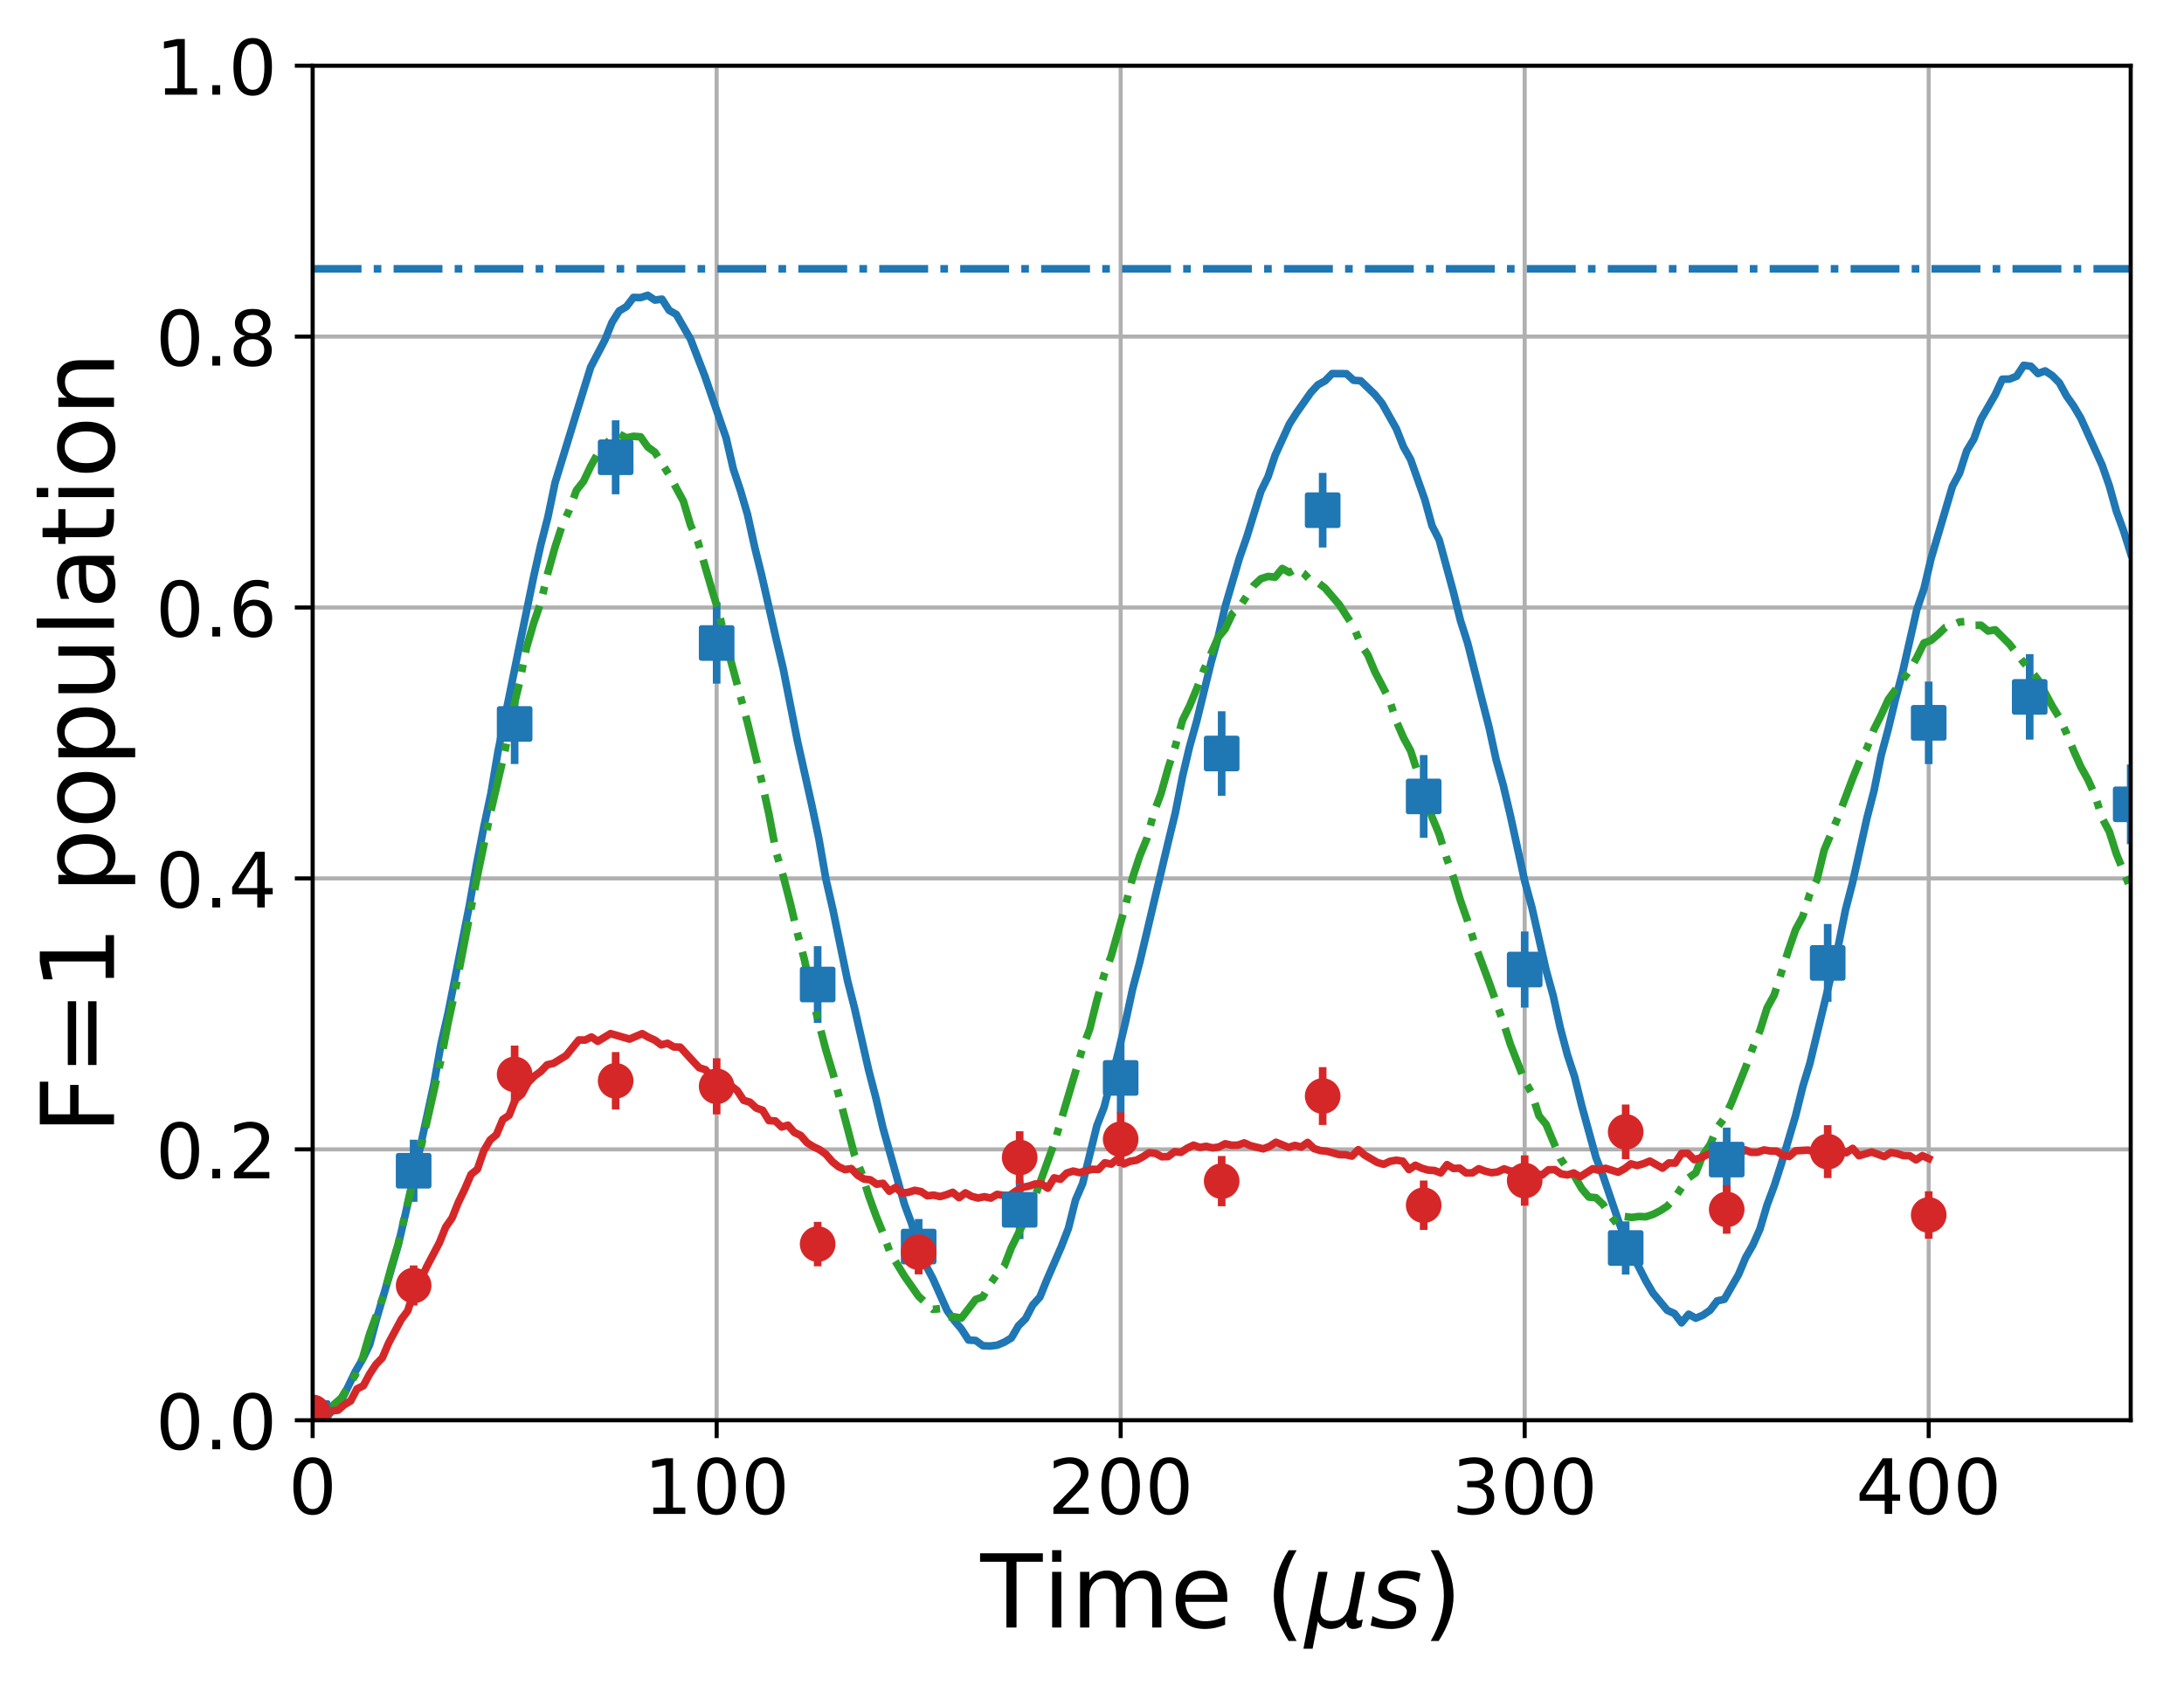 <?xml version="1.0" encoding="utf-8" standalone="no"?>
<!DOCTYPE svg PUBLIC "-//W3C//DTD SVG 1.1//EN"
  "http://www.w3.org/Graphics/SVG/1.1/DTD/svg11.dtd">
<!-- Created with matplotlib (http://matplotlib.org/) -->
<svg height="331pt" version="1.1" viewBox="0 0 429 331" width="429pt" xmlns="http://www.w3.org/2000/svg" xmlns:xlink="http://www.w3.org/1999/xlink">
 <defs>
  <style type="text/css">
*{stroke-linecap:butt;stroke-linejoin:round;}
  </style>
 </defs>
 <g id="figure_1">
  <g id="patch_1">
   <path d="M 0 331.128 
L 429.231 331.128 
L 429.231 0 
L 0 0 
z
" style="fill:none;"/>
  </g>
  <g id="axes_1">
   <g id="patch_2">
    <path d="M 61.411 279.011 
L 418.531 279.011 
L 418.531 12.899 
L 61.411 12.899 
z
" style="fill:none;"/>
   </g>
   <g id="matplotlib.axis_1">
    <g id="xtick_1">
     <g id="line2d_1">
      <path clip-path="url(#p7ee1867a2d)" d="M 61.411 279.011 
L 61.411 12.899 
" style="fill:none;stroke:#b0b0b0;stroke-linecap:square;stroke-width:0.8;"/>
     </g>
     <g id="line2d_2">
      <defs>
       <path d="M 0 0 
L 0 3.5 
" id="mc3ba7d20a4" style="stroke:#000000;stroke-width:0.8;"/>
      </defs>
      <g>
       <use style="stroke:#000000;stroke-width:0.8;" x="61.411" xlink:href="#mc3ba7d20a4" y="279.011"/>
      </g>
     </g>
     <g id="text_1">
      <!-- 0 -->
      <defs>
       <path d="M 31.781 66.406 
Q 24.172 66.406 20.328 58.906 
Q 16.5 51.422 16.5 36.375 
Q 16.5 21.391 20.328 13.891 
Q 24.172 6.391 31.781 6.391 
Q 39.453 6.391 43.281 13.891 
Q 47.125 21.391 47.125 36.375 
Q 47.125 51.422 43.281 58.906 
Q 39.453 66.406 31.781 66.406 
z
M 31.781 74.219 
Q 44.047 74.219 50.516 64.516 
Q 56.984 54.828 56.984 36.375 
Q 56.984 17.969 50.516 8.266 
Q 44.047 -1.422 31.781 -1.422 
Q 19.531 -1.422 13.062 8.266 
Q 6.594 17.969 6.594 36.375 
Q 6.594 54.828 13.062 64.516 
Q 19.531 74.219 31.781 74.219 
z
" id="DejaVuSans-30"/>
      </defs>
      <g transform="translate(56.639 297.408)scale(0.15 -0.15)">
       <use xlink:href="#DejaVuSans-30"/>
      </g>
     </g>
    </g>
    <g id="xtick_2">
     <g id="line2d_3">
      <path clip-path="url(#p7ee1867a2d)" d="M 140.771 279.011 
L 140.771 12.899 
" style="fill:none;stroke:#b0b0b0;stroke-linecap:square;stroke-width:0.8;"/>
     </g>
     <g id="line2d_4">
      <g>
       <use style="stroke:#000000;stroke-width:0.8;" x="140.771" xlink:href="#mc3ba7d20a4" y="279.011"/>
      </g>
     </g>
     <g id="text_2">
      <!-- 100 -->
      <defs>
       <path d="M 12.406 8.297 
L 28.516 8.297 
L 28.516 63.922 
L 10.984 60.406 
L 10.984 69.391 
L 28.422 72.906 
L 38.281 72.906 
L 38.281 8.297 
L 54.391 8.297 
L 54.391 0 
L 12.406 0 
z
" id="DejaVuSans-31"/>
      </defs>
      <g transform="translate(126.455 297.408)scale(0.15 -0.15)">
       <use xlink:href="#DejaVuSans-31"/>
       <use x="63.623" xlink:href="#DejaVuSans-30"/>
       <use x="127.246" xlink:href="#DejaVuSans-30"/>
      </g>
     </g>
    </g>
    <g id="xtick_3">
     <g id="line2d_5">
      <path clip-path="url(#p7ee1867a2d)" d="M 220.131 279.011 
L 220.131 12.899 
" style="fill:none;stroke:#b0b0b0;stroke-linecap:square;stroke-width:0.8;"/>
     </g>
     <g id="line2d_6">
      <g>
       <use style="stroke:#000000;stroke-width:0.8;" x="220.131" xlink:href="#mc3ba7d20a4" y="279.011"/>
      </g>
     </g>
     <g id="text_3">
      <!-- 200 -->
      <defs>
       <path d="M 19.188 8.297 
L 53.609 8.297 
L 53.609 0 
L 7.328 0 
L 7.328 8.297 
Q 12.938 14.109 22.625 23.891 
Q 32.328 33.688 34.812 36.531 
Q 39.547 41.844 41.422 45.531 
Q 43.312 49.219 43.312 52.781 
Q 43.312 58.594 39.234 62.25 
Q 35.156 65.922 28.609 65.922 
Q 23.969 65.922 18.812 64.312 
Q 13.672 62.703 7.812 59.422 
L 7.812 69.391 
Q 13.766 71.781 18.938 73 
Q 24.125 74.219 28.422 74.219 
Q 39.75 74.219 46.484 68.547 
Q 53.219 62.891 53.219 53.422 
Q 53.219 48.922 51.531 44.891 
Q 49.859 40.875 45.406 35.406 
Q 44.188 33.984 37.641 27.219 
Q 31.109 20.453 19.188 8.297 
z
" id="DejaVuSans-32"/>
      </defs>
      <g transform="translate(205.815 297.408)scale(0.15 -0.15)">
       <use xlink:href="#DejaVuSans-32"/>
       <use x="63.623" xlink:href="#DejaVuSans-30"/>
       <use x="127.246" xlink:href="#DejaVuSans-30"/>
      </g>
     </g>
    </g>
    <g id="xtick_4">
     <g id="line2d_7">
      <path clip-path="url(#p7ee1867a2d)" d="M 299.491 279.011 
L 299.491 12.899 
" style="fill:none;stroke:#b0b0b0;stroke-linecap:square;stroke-width:0.8;"/>
     </g>
     <g id="line2d_8">
      <g>
       <use style="stroke:#000000;stroke-width:0.8;" x="299.491" xlink:href="#mc3ba7d20a4" y="279.011"/>
      </g>
     </g>
     <g id="text_4">
      <!-- 300 -->
      <defs>
       <path d="M 40.578 39.312 
Q 47.656 37.797 51.625 33 
Q 55.609 28.219 55.609 21.188 
Q 55.609 10.406 48.188 4.484 
Q 40.766 -1.422 27.094 -1.422 
Q 22.516 -1.422 17.656 -0.516 
Q 12.797 0.391 7.625 2.203 
L 7.625 11.719 
Q 11.719 9.328 16.594 8.109 
Q 21.484 6.891 26.812 6.891 
Q 36.078 6.891 40.938 10.547 
Q 45.797 14.203 45.797 21.188 
Q 45.797 27.641 41.281 31.266 
Q 36.766 34.906 28.719 34.906 
L 20.219 34.906 
L 20.219 43.016 
L 29.109 43.016 
Q 36.375 43.016 40.234 45.922 
Q 44.094 48.828 44.094 54.297 
Q 44.094 59.906 40.109 62.906 
Q 36.141 65.922 28.719 65.922 
Q 24.656 65.922 20.016 65.031 
Q 15.375 64.156 9.812 62.312 
L 9.812 71.094 
Q 15.438 72.656 20.344 73.438 
Q 25.25 74.219 29.594 74.219 
Q 40.828 74.219 47.359 69.109 
Q 53.906 64.016 53.906 55.328 
Q 53.906 49.266 50.438 45.094 
Q 46.969 40.922 40.578 39.312 
z
" id="DejaVuSans-33"/>
      </defs>
      <g transform="translate(285.175 297.408)scale(0.15 -0.15)">
       <use xlink:href="#DejaVuSans-33"/>
       <use x="63.623" xlink:href="#DejaVuSans-30"/>
       <use x="127.246" xlink:href="#DejaVuSans-30"/>
      </g>
     </g>
    </g>
    <g id="xtick_5">
     <g id="line2d_9">
      <path clip-path="url(#p7ee1867a2d)" d="M 378.851 279.011 
L 378.851 12.899 
" style="fill:none;stroke:#b0b0b0;stroke-linecap:square;stroke-width:0.8;"/>
     </g>
     <g id="line2d_10">
      <g>
       <use style="stroke:#000000;stroke-width:0.8;" x="378.851" xlink:href="#mc3ba7d20a4" y="279.011"/>
      </g>
     </g>
     <g id="text_5">
      <!-- 400 -->
      <defs>
       <path d="M 37.797 64.312 
L 12.891 25.391 
L 37.797 25.391 
z
M 35.203 72.906 
L 47.609 72.906 
L 47.609 25.391 
L 58.016 25.391 
L 58.016 17.188 
L 47.609 17.188 
L 47.609 0 
L 37.797 0 
L 37.797 17.188 
L 4.891 17.188 
L 4.891 26.703 
z
" id="DejaVuSans-34"/>
      </defs>
      <g transform="translate(364.535 297.408)scale(0.15 -0.15)">
       <use xlink:href="#DejaVuSans-34"/>
       <use x="63.623" xlink:href="#DejaVuSans-30"/>
       <use x="127.246" xlink:href="#DejaVuSans-30"/>
      </g>
     </g>
    </g>
    <g id="text_6">
     <!-- Time ($\mu s$) -->
     <defs>
      <path d="M -0.297 72.906 
L 61.375 72.906 
L 61.375 64.594 
L 35.5 64.594 
L 35.5 0 
L 25.594 0 
L 25.594 64.594 
L -0.297 64.594 
z
" id="DejaVuSans-54"/>
      <path d="M 9.422 54.688 
L 18.406 54.688 
L 18.406 0 
L 9.422 0 
z
M 9.422 75.984 
L 18.406 75.984 
L 18.406 64.594 
L 9.422 64.594 
z
" id="DejaVuSans-69"/>
      <path d="M 52 44.188 
Q 55.375 50.25 60.062 53.125 
Q 64.75 56 71.094 56 
Q 79.641 56 84.281 50.016 
Q 88.922 44.047 88.922 33.016 
L 88.922 0 
L 79.891 0 
L 79.891 32.719 
Q 79.891 40.578 77.094 44.375 
Q 74.312 48.188 68.609 48.188 
Q 61.625 48.188 57.562 43.547 
Q 53.516 38.922 53.516 30.906 
L 53.516 0 
L 44.484 0 
L 44.484 32.719 
Q 44.484 40.625 41.703 44.406 
Q 38.922 48.188 33.109 48.188 
Q 26.219 48.188 22.156 43.531 
Q 18.109 38.875 18.109 30.906 
L 18.109 0 
L 9.078 0 
L 9.078 54.688 
L 18.109 54.688 
L 18.109 46.188 
Q 21.188 51.219 25.484 53.609 
Q 29.781 56 35.688 56 
Q 41.656 56 45.828 52.969 
Q 50 49.953 52 44.188 
z
" id="DejaVuSans-6d"/>
      <path d="M 56.203 29.594 
L 56.203 25.203 
L 14.891 25.203 
Q 15.484 15.922 20.484 11.062 
Q 25.484 6.203 34.422 6.203 
Q 39.594 6.203 44.453 7.469 
Q 49.312 8.734 54.109 11.281 
L 54.109 2.781 
Q 49.266 0.734 44.188 -0.344 
Q 39.109 -1.422 33.891 -1.422 
Q 20.797 -1.422 13.156 6.188 
Q 5.516 13.812 5.516 26.812 
Q 5.516 40.234 12.766 48.109 
Q 20.016 56 32.328 56 
Q 43.359 56 49.781 48.891 
Q 56.203 41.797 56.203 29.594 
z
M 47.219 32.234 
Q 47.125 39.594 43.094 43.984 
Q 39.062 48.391 32.422 48.391 
Q 24.906 48.391 20.391 44.141 
Q 15.875 39.891 15.188 32.172 
z
" id="DejaVuSans-65"/>
      <path id="DejaVuSans-20"/>
      <path d="M 31 75.875 
Q 24.469 64.656 21.281 53.656 
Q 18.109 42.672 18.109 31.391 
Q 18.109 20.125 21.312 9.062 
Q 24.516 -2 31 -13.188 
L 23.188 -13.188 
Q 15.875 -1.703 12.234 9.375 
Q 8.594 20.453 8.594 31.391 
Q 8.594 42.281 12.203 53.312 
Q 15.828 64.359 23.188 75.875 
z
" id="DejaVuSans-28"/>
      <path d="M -1.312 -20.797 
L 13.375 54.688 
L 22.406 54.688 
L 15.766 20.656 
Q 15.578 19.625 15.422 18.359 
Q 15.281 17.094 15.281 15.828 
Q 15.281 11.281 18.141 8.828 
Q 21 6.391 26.312 6.391 
Q 33.547 6.391 37.984 10.484 
Q 42.438 14.594 44 22.797 
L 50.203 54.688 
L 59.188 54.688 
L 51.031 12.641 
Q 50.828 11.719 50.75 11.031 
Q 50.688 10.359 50.688 9.812 
Q 50.688 8.297 51.297 7.594 
Q 51.906 6.891 53.219 6.891 
Q 53.719 6.891 54.562 7.125 
Q 55.422 7.375 56.984 8.016 
L 55.609 0.781 
Q 53.469 -0.297 51.516 -0.859 
Q 49.562 -1.422 47.703 -1.422 
Q 44.484 -1.422 42.656 0.625 
Q 40.828 2.688 40.828 6.297 
Q 38.094 2.391 34.297 0.484 
Q 30.516 -1.422 25.391 -1.422 
Q 20.844 -1.422 17.453 0.672 
Q 14.062 2.781 12.984 6.203 
L 7.719 -20.797 
z
" id="DejaVuSans-Oblique-3bc"/>
      <path d="M 50 53.078 
L 48.297 44.578 
Q 44.734 46.531 40.766 47.5 
Q 36.812 48.484 32.625 48.484 
Q 25.531 48.484 21.453 46.062 
Q 17.391 43.656 17.391 39.5 
Q 17.391 34.672 26.859 32.078 
Q 27.594 31.891 27.938 31.781 
L 30.812 30.906 
Q 39.797 28.422 42.797 25.688 
Q 45.797 22.953 45.797 18.219 
Q 45.797 9.516 38.891 4.047 
Q 31.984 -1.422 20.797 -1.422 
Q 16.453 -1.422 11.672 -0.578 
Q 6.891 0.25 1.125 2 
L 2.875 11.281 
Q 7.812 8.734 12.594 7.422 
Q 17.391 6.109 21.781 6.109 
Q 28.375 6.109 32.5 8.938 
Q 36.625 11.766 36.625 16.109 
Q 36.625 20.797 25.781 23.688 
L 24.859 23.922 
L 21.781 24.703 
Q 14.938 26.516 11.766 29.469 
Q 8.594 32.422 8.594 37.016 
Q 8.594 45.75 15.156 50.875 
Q 21.734 56 33.016 56 
Q 37.453 56 41.672 55.266 
Q 45.906 54.547 50 53.078 
z
" id="DejaVuSans-Oblique-73"/>
      <path d="M 8.016 75.875 
L 15.828 75.875 
Q 23.141 64.359 26.781 53.312 
Q 30.422 42.281 30.422 31.391 
Q 30.422 20.453 26.781 9.375 
Q 23.141 -1.703 15.828 -13.188 
L 8.016 -13.188 
Q 14.5 -2 17.703 9.062 
Q 20.906 20.125 20.906 31.391 
Q 20.906 42.672 17.703 53.656 
Q 14.5 64.656 8.016 75.875 
z
" id="DejaVuSans-29"/>
     </defs>
     <g transform="translate(192.571 319.728)scale(0.2 -0.2)">
      <use transform="translate(0 0.016)" xlink:href="#DejaVuSans-54"/>
      <use transform="translate(61.084 0.016)" xlink:href="#DejaVuSans-69"/>
      <use transform="translate(88.867 0.016)" xlink:href="#DejaVuSans-6d"/>
      <use transform="translate(186.279 0.016)" xlink:href="#DejaVuSans-65"/>
      <use transform="translate(247.803 0.016)" xlink:href="#DejaVuSans-20"/>
      <use transform="translate(279.59 0.016)" xlink:href="#DejaVuSans-28"/>
      <use transform="translate(318.604 0.016)" xlink:href="#DejaVuSans-Oblique-3bc"/>
      <use transform="translate(382.227 0.016)" xlink:href="#DejaVuSans-Oblique-73"/>
      <use transform="translate(434.326 0.016)" xlink:href="#DejaVuSans-29"/>
     </g>
    </g>
   </g>
   <g id="matplotlib.axis_2">
    <g id="ytick_1">
     <g id="line2d_11">
      <path clip-path="url(#p7ee1867a2d)" d="M 61.411 279.011 
L 418.531 279.011 
" style="fill:none;stroke:#b0b0b0;stroke-linecap:square;stroke-width:0.8;"/>
     </g>
     <g id="line2d_12">
      <defs>
       <path d="M 0 0 
L -3.5 0 
" id="m076691c1f5" style="stroke:#000000;stroke-width:0.8;"/>
      </defs>
      <g>
       <use style="stroke:#000000;stroke-width:0.8;" x="61.411" xlink:href="#m076691c1f5" y="279.011"/>
      </g>
     </g>
     <g id="text_7">
      <!-- 0.0 -->
      <defs>
       <path d="M 10.688 12.406 
L 21 12.406 
L 21 0 
L 10.688 0 
z
" id="DejaVuSans-2e"/>
      </defs>
      <g transform="translate(30.556 284.71)scale(0.15 -0.15)">
       <use xlink:href="#DejaVuSans-30"/>
       <use x="63.623" xlink:href="#DejaVuSans-2e"/>
       <use x="95.41" xlink:href="#DejaVuSans-30"/>
      </g>
     </g>
    </g>
    <g id="ytick_2">
     <g id="line2d_13">
      <path clip-path="url(#p7ee1867a2d)" d="M 61.411 225.788 
L 418.531 225.788 
" style="fill:none;stroke:#b0b0b0;stroke-linecap:square;stroke-width:0.8;"/>
     </g>
     <g id="line2d_14">
      <g>
       <use style="stroke:#000000;stroke-width:0.8;" x="61.411" xlink:href="#m076691c1f5" y="225.788"/>
      </g>
     </g>
     <g id="text_8">
      <!-- 0.2 -->
      <g transform="translate(30.556 231.487)scale(0.15 -0.15)">
       <use xlink:href="#DejaVuSans-30"/>
       <use x="63.623" xlink:href="#DejaVuSans-2e"/>
       <use x="95.41" xlink:href="#DejaVuSans-32"/>
      </g>
     </g>
    </g>
    <g id="ytick_3">
     <g id="line2d_15">
      <path clip-path="url(#p7ee1867a2d)" d="M 61.411 172.566 
L 418.531 172.566 
" style="fill:none;stroke:#b0b0b0;stroke-linecap:square;stroke-width:0.8;"/>
     </g>
     <g id="line2d_16">
      <g>
       <use style="stroke:#000000;stroke-width:0.8;" x="61.411" xlink:href="#m076691c1f5" y="172.566"/>
      </g>
     </g>
     <g id="text_9">
      <!-- 0.4 -->
      <g transform="translate(30.556 178.265)scale(0.15 -0.15)">
       <use xlink:href="#DejaVuSans-30"/>
       <use x="63.623" xlink:href="#DejaVuSans-2e"/>
       <use x="95.41" xlink:href="#DejaVuSans-34"/>
      </g>
     </g>
    </g>
    <g id="ytick_4">
     <g id="line2d_17">
      <path clip-path="url(#p7ee1867a2d)" d="M 61.411 119.344 
L 418.531 119.344 
" style="fill:none;stroke:#b0b0b0;stroke-linecap:square;stroke-width:0.8;"/>
     </g>
     <g id="line2d_18">
      <g>
       <use style="stroke:#000000;stroke-width:0.8;" x="61.411" xlink:href="#m076691c1f5" y="119.344"/>
      </g>
     </g>
     <g id="text_10">
      <!-- 0.6 -->
      <defs>
       <path d="M 33.016 40.375 
Q 26.375 40.375 22.484 35.828 
Q 18.609 31.297 18.609 23.391 
Q 18.609 15.531 22.484 10.953 
Q 26.375 6.391 33.016 6.391 
Q 39.656 6.391 43.531 10.953 
Q 47.406 15.531 47.406 23.391 
Q 47.406 31.297 43.531 35.828 
Q 39.656 40.375 33.016 40.375 
z
M 52.594 71.297 
L 52.594 62.312 
Q 48.875 64.062 45.094 64.984 
Q 41.312 65.922 37.594 65.922 
Q 27.828 65.922 22.672 59.328 
Q 17.531 52.734 16.797 39.406 
Q 19.672 43.656 24.016 45.922 
Q 28.375 48.188 33.594 48.188 
Q 44.578 48.188 50.953 41.516 
Q 57.328 34.859 57.328 23.391 
Q 57.328 12.156 50.688 5.359 
Q 44.047 -1.422 33.016 -1.422 
Q 20.359 -1.422 13.672 8.266 
Q 6.984 17.969 6.984 36.375 
Q 6.984 53.656 15.188 63.938 
Q 23.391 74.219 37.203 74.219 
Q 40.922 74.219 44.703 73.484 
Q 48.484 72.75 52.594 71.297 
z
" id="DejaVuSans-36"/>
      </defs>
      <g transform="translate(30.556 125.042)scale(0.15 -0.15)">
       <use xlink:href="#DejaVuSans-30"/>
       <use x="63.623" xlink:href="#DejaVuSans-2e"/>
       <use x="95.41" xlink:href="#DejaVuSans-36"/>
      </g>
     </g>
    </g>
    <g id="ytick_5">
     <g id="line2d_19">
      <path clip-path="url(#p7ee1867a2d)" d="M 61.411 66.121 
L 418.531 66.121 
" style="fill:none;stroke:#b0b0b0;stroke-linecap:square;stroke-width:0.8;"/>
     </g>
     <g id="line2d_20">
      <g>
       <use style="stroke:#000000;stroke-width:0.8;" x="61.411" xlink:href="#m076691c1f5" y="66.121"/>
      </g>
     </g>
     <g id="text_11">
      <!-- 0.8 -->
      <defs>
       <path d="M 31.781 34.625 
Q 24.75 34.625 20.719 30.859 
Q 16.703 27.094 16.703 20.516 
Q 16.703 13.922 20.719 10.156 
Q 24.75 6.391 31.781 6.391 
Q 38.812 6.391 42.859 10.172 
Q 46.922 13.969 46.922 20.516 
Q 46.922 27.094 42.891 30.859 
Q 38.875 34.625 31.781 34.625 
z
M 21.922 38.812 
Q 15.578 40.375 12.031 44.719 
Q 8.5 49.078 8.5 55.328 
Q 8.5 64.062 14.719 69.141 
Q 20.953 74.219 31.781 74.219 
Q 42.672 74.219 48.875 69.141 
Q 55.078 64.062 55.078 55.328 
Q 55.078 49.078 51.531 44.719 
Q 48 40.375 41.703 38.812 
Q 48.828 37.156 52.797 32.312 
Q 56.781 27.484 56.781 20.516 
Q 56.781 9.906 50.312 4.234 
Q 43.844 -1.422 31.781 -1.422 
Q 19.734 -1.422 13.25 4.234 
Q 6.781 9.906 6.781 20.516 
Q 6.781 27.484 10.781 32.312 
Q 14.797 37.156 21.922 38.812 
z
M 18.312 54.391 
Q 18.312 48.734 21.844 45.562 
Q 25.391 42.391 31.781 42.391 
Q 38.141 42.391 41.719 45.562 
Q 45.312 48.734 45.312 54.391 
Q 45.312 60.062 41.719 63.234 
Q 38.141 66.406 31.781 66.406 
Q 25.391 66.406 21.844 63.234 
Q 18.312 60.062 18.312 54.391 
z
" id="DejaVuSans-38"/>
      </defs>
      <g transform="translate(30.556 71.82)scale(0.15 -0.15)">
       <use xlink:href="#DejaVuSans-30"/>
       <use x="63.623" xlink:href="#DejaVuSans-2e"/>
       <use x="95.41" xlink:href="#DejaVuSans-38"/>
      </g>
     </g>
    </g>
    <g id="ytick_6">
     <g id="line2d_21">
      <path clip-path="url(#p7ee1867a2d)" d="M 61.411 12.899 
L 418.531 12.899 
" style="fill:none;stroke:#b0b0b0;stroke-linecap:square;stroke-width:0.8;"/>
     </g>
     <g id="line2d_22">
      <g>
       <use style="stroke:#000000;stroke-width:0.8;" x="61.411" xlink:href="#m076691c1f5" y="12.899"/>
      </g>
     </g>
     <g id="text_12">
      <!-- 1.0 -->
      <g transform="translate(30.556 18.598)scale(0.15 -0.15)">
       <use xlink:href="#DejaVuSans-31"/>
       <use x="63.623" xlink:href="#DejaVuSans-2e"/>
       <use x="95.41" xlink:href="#DejaVuSans-30"/>
      </g>
     </g>
    </g>
    <g id="text_13">
     <!-- F=1 population -->
     <defs>
      <path d="M 9.812 72.906 
L 51.703 72.906 
L 51.703 64.594 
L 19.672 64.594 
L 19.672 43.109 
L 48.578 43.109 
L 48.578 34.812 
L 19.672 34.812 
L 19.672 0 
L 9.812 0 
z
" id="DejaVuSans-46"/>
      <path d="M 10.594 45.406 
L 73.188 45.406 
L 73.188 37.203 
L 10.594 37.203 
z
M 10.594 25.484 
L 73.188 25.484 
L 73.188 17.188 
L 10.594 17.188 
z
" id="DejaVuSans-3d"/>
      <path d="M 18.109 8.203 
L 18.109 -20.797 
L 9.078 -20.797 
L 9.078 54.688 
L 18.109 54.688 
L 18.109 46.391 
Q 20.953 51.266 25.266 53.625 
Q 29.594 56 35.594 56 
Q 45.562 56 51.781 48.094 
Q 58.016 40.188 58.016 27.297 
Q 58.016 14.406 51.781 6.484 
Q 45.562 -1.422 35.594 -1.422 
Q 29.594 -1.422 25.266 0.953 
Q 20.953 3.328 18.109 8.203 
z
M 48.688 27.297 
Q 48.688 37.203 44.609 42.844 
Q 40.531 48.484 33.406 48.484 
Q 26.266 48.484 22.188 42.844 
Q 18.109 37.203 18.109 27.297 
Q 18.109 17.391 22.188 11.75 
Q 26.266 6.109 33.406 6.109 
Q 40.531 6.109 44.609 11.75 
Q 48.688 17.391 48.688 27.297 
z
" id="DejaVuSans-70"/>
      <path d="M 30.609 48.391 
Q 23.391 48.391 19.188 42.75 
Q 14.984 37.109 14.984 27.297 
Q 14.984 17.484 19.156 11.844 
Q 23.344 6.203 30.609 6.203 
Q 37.797 6.203 41.984 11.859 
Q 46.188 17.531 46.188 27.297 
Q 46.188 37.016 41.984 42.703 
Q 37.797 48.391 30.609 48.391 
z
M 30.609 56 
Q 42.328 56 49.016 48.375 
Q 55.719 40.766 55.719 27.297 
Q 55.719 13.875 49.016 6.219 
Q 42.328 -1.422 30.609 -1.422 
Q 18.844 -1.422 12.172 6.219 
Q 5.516 13.875 5.516 27.297 
Q 5.516 40.766 12.172 48.375 
Q 18.844 56 30.609 56 
z
" id="DejaVuSans-6f"/>
      <path d="M 8.5 21.578 
L 8.5 54.688 
L 17.484 54.688 
L 17.484 21.922 
Q 17.484 14.156 20.5 10.266 
Q 23.531 6.391 29.594 6.391 
Q 36.859 6.391 41.078 11.031 
Q 45.312 15.672 45.312 23.688 
L 45.312 54.688 
L 54.297 54.688 
L 54.297 0 
L 45.312 0 
L 45.312 8.406 
Q 42.047 3.422 37.719 1 
Q 33.406 -1.422 27.688 -1.422 
Q 18.266 -1.422 13.375 4.438 
Q 8.5 10.297 8.5 21.578 
z
M 31.109 56 
z
" id="DejaVuSans-75"/>
      <path d="M 9.422 75.984 
L 18.406 75.984 
L 18.406 0 
L 9.422 0 
z
" id="DejaVuSans-6c"/>
      <path d="M 34.281 27.484 
Q 23.391 27.484 19.188 25 
Q 14.984 22.516 14.984 16.5 
Q 14.984 11.719 18.141 8.906 
Q 21.297 6.109 26.703 6.109 
Q 34.188 6.109 38.703 11.406 
Q 43.219 16.703 43.219 25.484 
L 43.219 27.484 
z
M 52.203 31.203 
L 52.203 0 
L 43.219 0 
L 43.219 8.297 
Q 40.141 3.328 35.547 0.953 
Q 30.953 -1.422 24.312 -1.422 
Q 15.922 -1.422 10.953 3.297 
Q 6 8.016 6 15.922 
Q 6 25.141 12.172 29.828 
Q 18.359 34.516 30.609 34.516 
L 43.219 34.516 
L 43.219 35.406 
Q 43.219 41.609 39.141 45 
Q 35.062 48.391 27.688 48.391 
Q 23 48.391 18.547 47.266 
Q 14.109 46.141 10.016 43.891 
L 10.016 52.203 
Q 14.938 54.109 19.578 55.047 
Q 24.219 56 28.609 56 
Q 40.484 56 46.344 49.844 
Q 52.203 43.703 52.203 31.203 
z
" id="DejaVuSans-61"/>
      <path d="M 18.312 70.219 
L 18.312 54.688 
L 36.812 54.688 
L 36.812 47.703 
L 18.312 47.703 
L 18.312 18.016 
Q 18.312 11.328 20.141 9.422 
Q 21.969 7.516 27.594 7.516 
L 36.812 7.516 
L 36.812 0 
L 27.594 0 
Q 17.188 0 13.234 3.875 
Q 9.281 7.766 9.281 18.016 
L 9.281 47.703 
L 2.688 47.703 
L 2.688 54.688 
L 9.281 54.688 
L 9.281 70.219 
z
" id="DejaVuSans-74"/>
      <path d="M 54.891 33.016 
L 54.891 0 
L 45.906 0 
L 45.906 32.719 
Q 45.906 40.484 42.875 44.328 
Q 39.844 48.188 33.797 48.188 
Q 26.516 48.188 22.312 43.547 
Q 18.109 38.922 18.109 30.906 
L 18.109 0 
L 9.078 0 
L 9.078 54.688 
L 18.109 54.688 
L 18.109 46.188 
Q 21.344 51.125 25.703 53.562 
Q 30.078 56 35.797 56 
Q 45.219 56 50.047 50.172 
Q 54.891 44.344 54.891 33.016 
z
" id="DejaVuSans-6e"/>
     </defs>
     <g transform="translate(22.397 222.841)rotate(-90)scale(0.2 -0.2)">
      <use xlink:href="#DejaVuSans-46"/>
      <use x="57.52" xlink:href="#DejaVuSans-3d"/>
      <use x="141.309" xlink:href="#DejaVuSans-31"/>
      <use x="204.932" xlink:href="#DejaVuSans-20"/>
      <use x="236.719" xlink:href="#DejaVuSans-70"/>
      <use x="300.195" xlink:href="#DejaVuSans-6f"/>
      <use x="361.377" xlink:href="#DejaVuSans-70"/>
      <use x="424.854" xlink:href="#DejaVuSans-75"/>
      <use x="488.232" xlink:href="#DejaVuSans-6c"/>
      <use x="516.016" xlink:href="#DejaVuSans-61"/>
      <use x="577.295" xlink:href="#DejaVuSans-74"/>
      <use x="616.504" xlink:href="#DejaVuSans-69"/>
      <use x="644.287" xlink:href="#DejaVuSans-6f"/>
      <use x="705.469" xlink:href="#DejaVuSans-6e"/>
     </g>
    </g>
   </g>
   <g id="LineCollection_1">
    <path clip-path="url(#p7ee1867a2d)" d="M 61.411 279.011 
L 61.411 278.099 
" style="fill:none;stroke:#1f77b4;stroke-width:1.5;"/>
    <path clip-path="url(#p7ee1867a2d)" d="M 81.251 236.094 
L 81.251 223.887 
" style="fill:none;stroke:#1f77b4;stroke-width:1.5;"/>
    <path clip-path="url(#p7ee1867a2d)" d="M 101.091 150.098 
L 101.091 134.341 
" style="fill:none;stroke:#1f77b4;stroke-width:1.5;"/>
    <path clip-path="url(#p7ee1867a2d)" d="M 120.931 97.101 
L 120.931 82.557 
" style="fill:none;stroke:#1f77b4;stroke-width:1.5;"/>
    <path clip-path="url(#p7ee1867a2d)" d="M 140.771 134.309 
L 140.771 118.322 
" style="fill:none;stroke:#1f77b4;stroke-width:1.5;"/>
    <path clip-path="url(#p7ee1867a2d)" d="M 160.611 200.94 
L 160.611 185.87 
" style="fill:none;stroke:#1f77b4;stroke-width:1.5;"/>
    <path clip-path="url(#p7ee1867a2d)" d="M 180.451 250.294 
L 180.451 239.469 
" style="fill:none;stroke:#1f77b4;stroke-width:1.5;"/>
    <path clip-path="url(#p7ee1867a2d)" d="M 200.291 243.42 
L 200.291 231.917 
" style="fill:none;stroke:#1f77b4;stroke-width:1.5;"/>
    <path clip-path="url(#p7ee1867a2d)" d="M 220.131 218.727 
L 220.131 204.787 
" style="fill:none;stroke:#1f77b4;stroke-width:1.5;"/>
    <path clip-path="url(#p7ee1867a2d)" d="M 239.971 156.325 
L 239.971 139.727 
" style="fill:none;stroke:#1f77b4;stroke-width:1.5;"/>
    <path clip-path="url(#p7ee1867a2d)" d="M 259.811 107.554 
L 259.811 92.908 
" style="fill:none;stroke:#1f77b4;stroke-width:1.5;"/>
    <path clip-path="url(#p7ee1867a2d)" d="M 279.651 164.592 
L 279.651 148.327 
" style="fill:none;stroke:#1f77b4;stroke-width:1.5;"/>
    <path clip-path="url(#p7ee1867a2d)" d="M 299.491 197.943 
L 299.491 182.986 
" style="fill:none;stroke:#1f77b4;stroke-width:1.5;"/>
    <path clip-path="url(#p7ee1867a2d)" d="M 319.331 250.389 
L 319.331 239.945 
" style="fill:none;stroke:#1f77b4;stroke-width:1.5;"/>
    <path clip-path="url(#p7ee1867a2d)" d="M 339.171 234.084 
L 339.171 221.514 
" style="fill:none;stroke:#1f77b4;stroke-width:1.5;"/>
    <path clip-path="url(#p7ee1867a2d)" d="M 359.011 196.804 
L 359.011 181.518 
" style="fill:none;stroke:#1f77b4;stroke-width:1.5;"/>
    <path clip-path="url(#p7ee1867a2d)" d="M 378.851 150.107 
L 378.851 133.889 
" style="fill:none;stroke:#1f77b4;stroke-width:1.5;"/>
    <path clip-path="url(#p7ee1867a2d)" d="M 398.691 145.303 
L 398.691 128.511 
" style="fill:none;stroke:#1f77b4;stroke-width:1.5;"/>
    <path clip-path="url(#p7ee1867a2d)" d="M 418.531 165.83 
L 418.531 150.187 
" style="fill:none;stroke:#1f77b4;stroke-width:1.5;"/>
   </g>
   <g id="LineCollection_2">
    <path clip-path="url(#p7ee1867a2d)" d="M 61.411 278.391 
L 61.411 276.543 
" style="fill:none;stroke:#d62728;stroke-width:1.5;"/>
    <path clip-path="url(#p7ee1867a2d)" d="M 81.251 256.47 
L 81.251 248.591 
" style="fill:none;stroke:#d62728;stroke-width:1.5;"/>
    <path clip-path="url(#p7ee1867a2d)" d="M 101.091 216.714 
L 101.091 205.407 
" style="fill:none;stroke:#d62728;stroke-width:1.5;"/>
    <path clip-path="url(#p7ee1867a2d)" d="M 120.931 217.968 
L 120.931 206.678 
" style="fill:none;stroke:#d62728;stroke-width:1.5;"/>
    <path clip-path="url(#p7ee1867a2d)" d="M 140.771 218.923 
L 140.771 207.891 
" style="fill:none;stroke:#d62728;stroke-width:1.5;"/>
    <path clip-path="url(#p7ee1867a2d)" d="M 160.611 248.764 
L 160.611 240.03 
" style="fill:none;stroke:#d62728;stroke-width:1.5;"/>
    <path clip-path="url(#p7ee1867a2d)" d="M 180.451 250.334 
L 180.451 241.65 
" style="fill:none;stroke:#d62728;stroke-width:1.5;"/>
    <path clip-path="url(#p7ee1867a2d)" d="M 200.291 232.553 
L 200.291 222.23 
" style="fill:none;stroke:#d62728;stroke-width:1.5;"/>
    <path clip-path="url(#p7ee1867a2d)" d="M 220.131 229.091 
L 220.131 218.53 
" style="fill:none;stroke:#d62728;stroke-width:1.5;"/>
    <path clip-path="url(#p7ee1867a2d)" d="M 239.971 236.966 
L 239.971 227.096 
" style="fill:none;stroke:#d62728;stroke-width:1.5;"/>
    <path clip-path="url(#p7ee1867a2d)" d="M 259.811 220.999 
L 259.811 209.636 
" style="fill:none;stroke:#d62728;stroke-width:1.5;"/>
    <path clip-path="url(#p7ee1867a2d)" d="M 279.651 241.623 
L 279.651 231.908 
" style="fill:none;stroke:#d62728;stroke-width:1.5;"/>
    <path clip-path="url(#p7ee1867a2d)" d="M 299.491 236.865 
L 299.491 226.974 
" style="fill:none;stroke:#d62728;stroke-width:1.5;"/>
    <path clip-path="url(#p7ee1867a2d)" d="M 319.331 227.727 
L 319.331 216.987 
" style="fill:none;stroke:#d62728;stroke-width:1.5;"/>
    <path clip-path="url(#p7ee1867a2d)" d="M 339.171 242.364 
L 339.171 232.823 
" style="fill:none;stroke:#d62728;stroke-width:1.5;"/>
    <path clip-path="url(#p7ee1867a2d)" d="M 359.011 231.435 
L 359.011 221.037 
" style="fill:none;stroke:#d62728;stroke-width:1.5;"/>
    <path clip-path="url(#p7ee1867a2d)" d="M 378.851 243.338 
L 378.851 234.025 
" style="fill:none;stroke:#d62728;stroke-width:1.5;"/>
   </g>
   <g id="line2d_23">
    <path clip-path="url(#p7ee1867a2d)" d="M 61.411 278.571 
L 62.811 278.571 
L 64.212 278.275 
L 67.013 275.229 
L 69.814 269.414 
L 71.214 267.029 
L 72.615 264.146 
L 74.015 258.905 
L 76.816 249.463 
L 78.217 244.598 
L 79.617 238.579 
L 82.418 225.955 
L 85.219 213.009 
L 86.619 205.135 
L 88.02 199.003 
L 92.221 177.754 
L 93.622 169.777 
L 95.022 162.509 
L 96.423 155.94 
L 97.823 147.644 
L 102.025 126.873 
L 104.826 113.282 
L 106.226 107.033 
L 107.626 101.579 
L 109.027 94.841 
L 113.228 81.151 
L 116.029 72.11 
L 118.83 66.774 
L 120.231 63.307 
L 121.631 61.082 
L 123.032 60.256 
L 124.432 58.429 
L 125.833 58.466 
L 127.233 58.016 
L 128.634 58.951 
L 130.034 58.77 
L 131.434 60.962 
L 132.835 61.755 
L 135.636 66.613 
L 138.437 73.855 
L 142.638 86.049 
L 144.039 92.134 
L 145.439 96.333 
L 146.84 101.091 
L 148.24 107.47 
L 149.641 113.131 
L 152.442 125.448 
L 153.842 131.367 
L 156.643 145.584 
L 159.444 158.096 
L 160.844 164.727 
L 162.245 172.772 
L 163.645 178.87 
L 166.446 192.497 
L 167.847 198.012 
L 170.648 210.3 
L 172.048 215.675 
L 173.449 221.63 
L 177.65 236.556 
L 179.05 240.335 
L 180.451 245.136 
L 181.851 248.54 
L 183.252 251.2 
L 186.053 257.479 
L 187.453 259.432 
L 188.854 261.089 
L 190.254 263.252 
L 191.655 263.335 
L 193.055 264.367 
L 194.456 264.433 
L 195.856 264.263 
L 197.257 263.685 
L 198.657 262.842 
L 200.058 260.439 
L 201.458 259.053 
L 202.858 256.365 
L 204.259 254.812 
L 205.659 251.364 
L 208.46 244.945 
L 209.861 241.327 
L 211.261 235.743 
L 212.662 232.506 
L 215.463 221.126 
L 216.863 217.56 
L 219.664 206.739 
L 221.065 200.824 
L 222.465 194.33 
L 223.866 189.063 
L 229.467 165.437 
L 230.868 159.688 
L 232.268 152.575 
L 233.669 146.657 
L 235.069 141.67 
L 237.87 130.225 
L 239.271 125.207 
L 240.671 119.128 
L 243.472 109.587 
L 244.873 105.579 
L 247.674 96.517 
L 249.074 93.663 
L 250.474 89.436 
L 253.275 83.294 
L 254.676 81.101 
L 257.477 77.118 
L 258.877 75.594 
L 260.278 74.827 
L 261.678 73.393 
L 264.479 73.415 
L 265.88 74.704 
L 267.28 74.806 
L 270.081 77.513 
L 271.482 79.248 
L 274.282 84.234 
L 275.683 87.781 
L 277.083 90.262 
L 279.884 98.178 
L 281.285 103.28 
L 282.685 106.032 
L 285.486 116.3 
L 286.887 121.948 
L 288.287 126.338 
L 291.088 137.416 
L 292.489 142.861 
L 293.889 149.273 
L 295.29 154.296 
L 296.69 160.257 
L 299.491 173.072 
L 300.891 178.188 
L 303.692 190.554 
L 305.093 195.613 
L 306.493 201.97 
L 307.894 207.245 
L 309.294 211.522 
L 310.695 217.218 
L 313.496 227.399 
L 314.896 231.011 
L 317.697 239.248 
L 319.098 243.079 
L 320.498 246.135 
L 323.299 251.634 
L 324.699 254.03 
L 327.5 257.406 
L 328.901 258.035 
L 330.301 259.87 
L 331.702 258.178 
L 333.102 258.96 
L 334.503 258.372 
L 335.903 257.406 
L 337.304 255.558 
L 338.704 255.247 
L 341.505 250.369 
L 342.906 247.036 
L 344.306 244.598 
L 345.706 241.437 
L 347.107 236.71 
L 348.507 232.969 
L 349.908 228.625 
L 352.709 219.178 
L 354.109 213.498 
L 355.51 208.903 
L 361.112 185.758 
L 362.512 178.738 
L 363.913 173.337 
L 366.714 160.735 
L 368.114 155.318 
L 369.514 148.382 
L 370.915 143.178 
L 372.315 137.369 
L 373.716 132.073 
L 376.517 119.756 
L 377.917 115.672 
L 379.318 109.721 
L 383.519 95.524 
L 384.92 92.925 
L 386.32 88.559 
L 387.721 86.244 
L 389.121 82.367 
L 391.922 77.513 
L 393.322 74.493 
L 394.723 74.473 
L 396.123 73.909 
L 397.524 71.764 
L 398.924 71.957 
L 400.325 73.382 
L 401.725 72.863 
L 403.126 73.792 
L 404.526 75.21 
L 405.927 77.789 
L 407.327 79.772 
L 408.728 82.136 
L 412.929 91.415 
L 414.33 95.441 
L 415.73 100.454 
L 417.13 104.28 
L 418.531 108.749 
L 418.531 108.749 
" style="fill:none;stroke:#1f77b4;stroke-linecap:square;stroke-width:1.5;"/>
   </g>
   <g id="line2d_24">
    <path clip-path="url(#p7ee1867a2d)" d="M 61.411 278.571 
L 64.212 278.571 
L 65.612 275.888 
L 67.013 274.664 
L 69.814 270.071 
L 71.214 266.81 
L 72.615 262.013 
L 75.416 254.295 
L 76.816 249.06 
L 78.217 244.354 
L 83.818 220.548 
L 86.619 208.152 
L 88.02 200.904 
L 89.42 194.534 
L 93.622 172.783 
L 96.423 159.352 
L 99.224 147.318 
L 100.624 139.966 
L 102.025 134.172 
L 103.425 127.217 
L 104.826 122.398 
L 106.226 118.376 
L 107.626 112.481 
L 109.027 107.476 
L 110.427 103.186 
L 111.828 100.192 
L 113.228 96.31 
L 114.629 94.544 
L 116.029 91.587 
L 117.43 89.078 
L 118.83 87.333 
L 120.231 86.028 
L 121.631 85.284 
L 123.032 86.013 
L 124.432 85.713 
L 125.833 85.815 
L 127.233 87.802 
L 128.634 88.829 
L 131.434 93.272 
L 134.235 98.45 
L 135.636 103.155 
L 137.036 106.251 
L 139.837 115.864 
L 141.238 120.425 
L 142.638 126.404 
L 146.84 141.993 
L 149.641 153.562 
L 151.041 159.931 
L 152.442 167.363 
L 153.842 172.08 
L 155.242 177.469 
L 156.643 183.355 
L 158.043 188.649 
L 159.444 195.586 
L 162.245 206.317 
L 163.645 210.962 
L 166.446 221.539 
L 167.847 226.894 
L 169.247 230.429 
L 170.648 234.928 
L 172.048 238.785 
L 173.449 242.237 
L 174.849 246.106 
L 177.65 250.684 
L 180.451 254.671 
L 183.252 257.229 
L 184.652 257.082 
L 186.053 258.717 
L 187.453 258.684 
L 188.854 258.927 
L 191.655 255.275 
L 193.055 254.775 
L 194.456 252.284 
L 195.856 250.304 
L 197.257 248.734 
L 198.657 245.107 
L 201.458 239.423 
L 202.858 236.285 
L 207.06 224.657 
L 212.662 205.859 
L 214.062 202.115 
L 215.463 196.491 
L 216.863 191.556 
L 218.264 187.834 
L 221.065 177.947 
L 222.465 172.442 
L 223.866 168.185 
L 225.266 164.77 
L 226.666 159.612 
L 228.067 155.845 
L 229.467 150.86 
L 230.868 146.571 
L 232.268 141.519 
L 233.669 138.669 
L 235.069 135.319 
L 236.47 131.594 
L 239.271 125.253 
L 240.671 123.553 
L 242.072 120.554 
L 243.472 119.263 
L 246.273 115.007 
L 247.674 113.692 
L 249.074 113.245 
L 250.474 113.378 
L 251.875 111.68 
L 253.275 112.463 
L 254.676 111.689 
L 256.076 112.635 
L 257.477 114.076 
L 258.877 114.448 
L 260.278 115.532 
L 263.079 118.792 
L 265.88 123.12 
L 267.28 126.548 
L 268.681 128.65 
L 270.081 131.989 
L 272.882 137.369 
L 274.282 141.685 
L 275.683 144.902 
L 277.083 147.488 
L 281.285 160.489 
L 282.685 163.85 
L 284.086 168.348 
L 285.486 172.276 
L 286.887 176.943 
L 288.287 180.937 
L 289.688 185.445 
L 292.489 192.956 
L 295.29 200.808 
L 296.69 205.176 
L 299.491 212.322 
L 300.891 214.766 
L 302.292 219.186 
L 303.692 220.869 
L 306.493 227.567 
L 307.894 229.63 
L 309.294 231.075 
L 310.695 233.497 
L 312.095 235.159 
L 313.496 235.292 
L 314.896 236.621 
L 316.297 238.772 
L 317.697 240.513 
L 319.098 238.976 
L 320.498 239.161 
L 321.898 238.982 
L 323.299 239.032 
L 324.699 238.561 
L 326.1 237.856 
L 327.5 236.95 
L 328.901 235.435 
L 330.301 233.309 
L 331.702 231.388 
L 333.102 230.386 
L 334.503 226.899 
L 335.903 224.878 
L 337.304 221.535 
L 338.704 219.67 
L 340.105 216.632 
L 342.906 209.649 
L 344.306 205.814 
L 345.706 202.446 
L 347.107 198.004 
L 348.507 195.45 
L 351.308 186.654 
L 352.709 182.634 
L 354.109 180.043 
L 355.51 175.563 
L 356.91 172.801 
L 358.311 167.031 
L 361.112 160.362 
L 363.913 152.898 
L 365.313 149.458 
L 366.714 146.998 
L 368.114 143.26 
L 369.514 140.48 
L 370.915 137.419 
L 375.116 131.673 
L 376.517 129.163 
L 377.917 126.309 
L 379.318 125.798 
L 380.718 124.615 
L 382.119 123.258 
L 383.519 122.813 
L 384.92 122.181 
L 386.32 122.092 
L 387.721 122.851 
L 389.121 122.822 
L 390.522 123.967 
L 391.922 123.729 
L 394.723 126.535 
L 397.524 130.177 
L 398.924 131.705 
L 400.325 133.536 
L 403.126 138.718 
L 404.526 141.007 
L 405.927 144.045 
L 407.327 147.488 
L 408.728 150.62 
L 410.128 153.142 
L 411.529 156.252 
L 412.929 160.749 
L 414.33 163.374 
L 415.73 167.771 
L 418.531 174.636 
L 418.531 174.636 
" style="fill:none;stroke:#2ca02c;stroke-dasharray:9.6,2.4,1.5,2.4;stroke-dashoffset:0;stroke-width:1.5;"/>
   </g>
   <g id="line2d_25">
    <path clip-path="url(#p7ee1867a2d)" d="M 61.411 278.535 
L 62.656 278.535 
L 63.901 278.533 
L 65.146 277.159 
L 66.39 277.039 
L 67.635 275.959 
L 68.88 275.216 
L 70.125 272.834 
L 71.37 272.229 
L 72.615 269.913 
L 73.86 268.025 
L 75.104 266.732 
L 76.349 263.819 
L 78.839 259.171 
L 80.084 257.531 
L 81.329 253.669 
L 82.574 251.507 
L 83.818 248.856 
L 86.308 244.133 
L 87.553 241.046 
L 88.798 239.274 
L 90.043 236.175 
L 91.288 233.608 
L 92.533 230.705 
L 93.777 229.691 
L 95.022 226.088 
L 96.267 223.95 
L 97.512 222.911 
L 98.757 219.941 
L 100.002 219.093 
L 101.247 215.973 
L 102.491 214.96 
L 103.736 212.636 
L 104.981 211.393 
L 106.226 210.483 
L 107.471 209.178 
L 108.716 208.896 
L 111.205 207.364 
L 113.695 204.3 
L 114.94 204.314 
L 116.185 203.717 
L 117.43 204.563 
L 119.919 203.049 
L 123.654 204.126 
L 126.144 203.061 
L 127.389 203.772 
L 128.634 204.337 
L 129.878 205.265 
L 131.123 204.951 
L 132.368 205.67 
L 133.613 205.708 
L 136.103 208.431 
L 137.348 209.754 
L 138.592 210.158 
L 139.837 211.693 
L 141.082 211.5 
L 142.327 212.849 
L 143.572 213.281 
L 144.817 214.255 
L 146.062 216.152 
L 147.306 216.518 
L 148.551 217.674 
L 149.796 218.112 
L 151.041 220.144 
L 152.286 220.208 
L 153.531 221.39 
L 154.776 221.045 
L 156.021 222.464 
L 157.265 223.044 
L 158.51 224.47 
L 159.755 225.261 
L 161 225.857 
L 162.245 226.76 
L 163.49 228.21 
L 164.735 229.207 
L 165.979 229.77 
L 167.224 229.57 
L 168.469 230.877 
L 169.714 231.623 
L 170.959 231.773 
L 172.204 232.633 
L 173.449 232.459 
L 174.693 234.015 
L 175.938 233.252 
L 177.183 234.382 
L 178.428 234.231 
L 179.673 233.84 
L 180.918 234.08 
L 182.163 234.912 
L 183.407 234.78 
L 184.652 235.064 
L 185.897 234.707 
L 187.142 234.23 
L 188.387 235.283 
L 189.632 234.342 
L 190.877 235.024 
L 192.122 235.349 
L 193.366 235.097 
L 194.611 235.362 
L 195.856 234.641 
L 197.101 234.819 
L 198.346 234.832 
L 199.591 233.957 
L 200.836 233.259 
L 202.08 233.015 
L 203.325 232.598 
L 204.57 232.554 
L 205.815 233.421 
L 207.06 231.391 
L 208.305 231.667 
L 209.55 230.444 
L 210.794 230.059 
L 212.039 230.358 
L 214.529 229.703 
L 215.774 229.736 
L 217.019 228.43 
L 218.264 228.688 
L 219.509 227.68 
L 220.753 228.652 
L 221.998 228.127 
L 223.243 227.928 
L 224.488 227.255 
L 225.733 226.451 
L 226.978 226.584 
L 228.223 227.244 
L 229.467 227.197 
L 230.712 226.255 
L 231.957 226.382 
L 233.202 225.563 
L 234.447 224.97 
L 235.692 225.409 
L 236.937 225.192 
L 238.181 225.506 
L 239.426 225.329 
L 240.671 224.69 
L 241.916 224.982 
L 243.161 224.962 
L 244.406 224.521 
L 245.651 225.084 
L 248.14 225.689 
L 249.385 225.198 
L 250.63 224.397 
L 253.12 225.403 
L 254.365 225.016 
L 255.61 225.329 
L 256.854 224.43 
L 258.099 225.626 
L 259.344 226.03 
L 260.589 226.145 
L 263.079 226.824 
L 264.324 226.848 
L 265.568 227.11 
L 266.813 225.849 
L 268.058 226.918 
L 270.548 228.365 
L 271.793 228.724 
L 273.038 228.133 
L 274.282 227.922 
L 275.527 228.109 
L 276.772 229.764 
L 278.017 228.912 
L 279.262 229.485 
L 280.507 229.864 
L 281.752 229.943 
L 282.997 230.407 
L 284.241 228.795 
L 285.486 229.54 
L 286.731 229.491 
L 287.976 230.42 
L 289.221 230.407 
L 290.466 229.594 
L 291.711 230.071 
L 292.955 230.377 
L 294.2 230.217 
L 295.445 229.618 
L 296.69 230.053 
L 297.935 230.041 
L 299.18 230.988 
L 300.425 230.456 
L 301.669 230.554 
L 302.914 230.822 
L 304.159 229.809 
L 305.404 229.773 
L 306.649 230.624 
L 307.894 230.809 
L 309.139 230.432 
L 310.383 231.18 
L 312.873 229.594 
L 314.118 229.913 
L 315.363 229.509 
L 317.853 230.279 
L 319.098 229.6 
L 320.342 228.64 
L 321.587 228.967 
L 322.832 228.604 
L 324.077 228.091 
L 326.567 229.479 
L 327.812 228.461 
L 329.056 228.484 
L 330.301 226.584 
L 331.546 226.555 
L 332.791 227.81 
L 334.036 227.461 
L 335.281 226.859 
L 336.526 226.387 
L 337.77 226.613 
L 339.015 227.173 
L 340.26 226.145 
L 341.505 226.912 
L 342.75 225.886 
L 343.995 226.376 
L 345.24 226.364 
L 346.485 225.904 
L 347.729 226.111 
L 348.974 226.14 
L 350.219 226.953 
L 351.464 227.179 
L 352.709 226.071 
L 355.199 225.938 
L 356.443 226.3 
L 357.688 226.416 
L 358.933 226.324 
L 360.178 226.381 
L 361.423 225.786 
L 362.668 226.451 
L 363.913 225.603 
L 365.157 227.04 
L 367.647 226.312 
L 370.137 227.204 
L 371.382 226.416 
L 372.627 226.613 
L 373.871 227.011 
L 375.116 227.04 
L 376.361 227.851 
L 377.606 227.034 
L 378.851 227.603 
L 378.851 227.603 
" style="fill:none;stroke:#d62728;stroke-linecap:square;stroke-width:1.5;"/>
   </g>
   <g id="line2d_26">
    <path clip-path="url(#p7ee1867a2d)" d="M 61.411 52.816 
L 418.531 52.816 
" style="fill:none;stroke:#1f77b4;stroke-dasharray:9.6,2.4,1.5,2.4;stroke-dashoffset:0;stroke-width:1.5;"/>
   </g>
   <g id="line2d_27">
    <defs>
     <path d="M -3 3 
L 3 3 
L 3 -3 
L -3 -3 
z
" id="m20f0059edb" style="stroke:#1f77b4;stroke-linejoin:miter;"/>
    </defs>
    <g clip-path="url(#p7ee1867a2d)">
     <use style="fill:#1f77b4;stroke:#1f77b4;stroke-linejoin:miter;" x="61.411" xlink:href="#m20f0059edb" y="278.555"/>
     <use style="fill:#1f77b4;stroke:#1f77b4;stroke-linejoin:miter;" x="81.251" xlink:href="#m20f0059edb" y="229.99"/>
     <use style="fill:#1f77b4;stroke:#1f77b4;stroke-linejoin:miter;" x="101.091" xlink:href="#m20f0059edb" y="142.22"/>
     <use style="fill:#1f77b4;stroke:#1f77b4;stroke-linejoin:miter;" x="120.931" xlink:href="#m20f0059edb" y="89.829"/>
     <use style="fill:#1f77b4;stroke:#1f77b4;stroke-linejoin:miter;" x="140.771" xlink:href="#m20f0059edb" y="126.316"/>
     <use style="fill:#1f77b4;stroke:#1f77b4;stroke-linejoin:miter;" x="160.611" xlink:href="#m20f0059edb" y="193.405"/>
     <use style="fill:#1f77b4;stroke:#1f77b4;stroke-linejoin:miter;" x="180.451" xlink:href="#m20f0059edb" y="244.881"/>
     <use style="fill:#1f77b4;stroke:#1f77b4;stroke-linejoin:miter;" x="200.291" xlink:href="#m20f0059edb" y="237.668"/>
     <use style="fill:#1f77b4;stroke:#1f77b4;stroke-linejoin:miter;" x="220.131" xlink:href="#m20f0059edb" y="211.757"/>
     <use style="fill:#1f77b4;stroke:#1f77b4;stroke-linejoin:miter;" x="239.971" xlink:href="#m20f0059edb" y="148.026"/>
     <use style="fill:#1f77b4;stroke:#1f77b4;stroke-linejoin:miter;" x="259.811" xlink:href="#m20f0059edb" y="100.231"/>
     <use style="fill:#1f77b4;stroke:#1f77b4;stroke-linejoin:miter;" x="279.651" xlink:href="#m20f0059edb" y="156.459"/>
     <use style="fill:#1f77b4;stroke:#1f77b4;stroke-linejoin:miter;" x="299.491" xlink:href="#m20f0059edb" y="190.465"/>
     <use style="fill:#1f77b4;stroke:#1f77b4;stroke-linejoin:miter;" x="319.331" xlink:href="#m20f0059edb" y="245.167"/>
     <use style="fill:#1f77b4;stroke:#1f77b4;stroke-linejoin:miter;" x="339.171" xlink:href="#m20f0059edb" y="227.799"/>
     <use style="fill:#1f77b4;stroke:#1f77b4;stroke-linejoin:miter;" x="359.011" xlink:href="#m20f0059edb" y="189.161"/>
     <use style="fill:#1f77b4;stroke:#1f77b4;stroke-linejoin:miter;" x="378.851" xlink:href="#m20f0059edb" y="141.998"/>
     <use style="fill:#1f77b4;stroke:#1f77b4;stroke-linejoin:miter;" x="398.691" xlink:href="#m20f0059edb" y="136.907"/>
     <use style="fill:#1f77b4;stroke:#1f77b4;stroke-linejoin:miter;" x="418.531" xlink:href="#m20f0059edb" y="158.009"/>
    </g>
   </g>
   <g id="line2d_28">
    <defs>
     <path d="M 0 3 
C 0.796 3 1.559 2.684 2.121 2.121 
C 2.684 1.559 3 0.796 3 0 
C 3 -0.796 2.684 -1.559 2.121 -2.121 
C 1.559 -2.684 0.796 -3 0 -3 
C -0.796 -3 -1.559 -2.684 -2.121 -2.121 
C -2.684 -1.559 -3 -0.796 -3 0 
C -3 0.796 -2.684 1.559 -2.121 2.121 
C -1.559 2.684 -0.796 3 0 3 
z
" id="mf77a088586" style="stroke:#d62728;"/>
    </defs>
    <g clip-path="url(#p7ee1867a2d)">
     <use style="fill:#d62728;stroke:#d62728;" x="61.411" xlink:href="#mf77a088586" y="277.467"/>
     <use style="fill:#d62728;stroke:#d62728;" x="81.251" xlink:href="#mf77a088586" y="252.53"/>
     <use style="fill:#d62728;stroke:#d62728;" x="101.091" xlink:href="#mf77a088586" y="211.061"/>
     <use style="fill:#d62728;stroke:#d62728;" x="120.931" xlink:href="#mf77a088586" y="212.323"/>
     <use style="fill:#d62728;stroke:#d62728;" x="140.771" xlink:href="#mf77a088586" y="213.407"/>
     <use style="fill:#d62728;stroke:#d62728;" x="160.611" xlink:href="#mf77a088586" y="244.397"/>
     <use style="fill:#d62728;stroke:#d62728;" x="180.451" xlink:href="#mf77a088586" y="245.992"/>
     <use style="fill:#d62728;stroke:#d62728;" x="200.291" xlink:href="#mf77a088586" y="227.392"/>
     <use style="fill:#d62728;stroke:#d62728;" x="220.131" xlink:href="#mf77a088586" y="223.81"/>
     <use style="fill:#d62728;stroke:#d62728;" x="239.971" xlink:href="#mf77a088586" y="232.031"/>
     <use style="fill:#d62728;stroke:#d62728;" x="259.811" xlink:href="#mf77a088586" y="215.317"/>
     <use style="fill:#d62728;stroke:#d62728;" x="279.651" xlink:href="#mf77a088586" y="236.766"/>
     <use style="fill:#d62728;stroke:#d62728;" x="299.491" xlink:href="#mf77a088586" y="231.92"/>
     <use style="fill:#d62728;stroke:#d62728;" x="319.331" xlink:href="#mf77a088586" y="222.357"/>
     <use style="fill:#d62728;stroke:#d62728;" x="339.171" xlink:href="#mf77a088586" y="237.594"/>
     <use style="fill:#d62728;stroke:#d62728;" x="359.011" xlink:href="#mf77a088586" y="226.236"/>
     <use style="fill:#d62728;stroke:#d62728;" x="378.851" xlink:href="#mf77a088586" y="238.681"/>
    </g>
   </g>
   <g id="patch_3">
    <path d="M 61.411 279.011 
L 61.411 12.899 
" style="fill:none;stroke:#000000;stroke-linecap:square;stroke-linejoin:miter;stroke-width:0.8;"/>
   </g>
   <g id="patch_4">
    <path d="M 418.531 279.011 
L 418.531 12.899 
" style="fill:none;stroke:#000000;stroke-linecap:square;stroke-linejoin:miter;stroke-width:0.8;"/>
   </g>
   <g id="patch_5">
    <path d="M 61.411 279.011 
L 418.531 279.011 
" style="fill:none;stroke:#000000;stroke-linecap:square;stroke-linejoin:miter;stroke-width:0.8;"/>
   </g>
   <g id="patch_6">
    <path d="M 61.411 12.899 
L 418.531 12.899 
" style="fill:none;stroke:#000000;stroke-linecap:square;stroke-linejoin:miter;stroke-width:0.8;"/>
   </g>
  </g>
 </g>
 <defs>
  <clipPath id="p7ee1867a2d">
   <rect height="266.112" width="357.12" x="61.411" y="12.899"/>
  </clipPath>
 </defs>
</svg>
